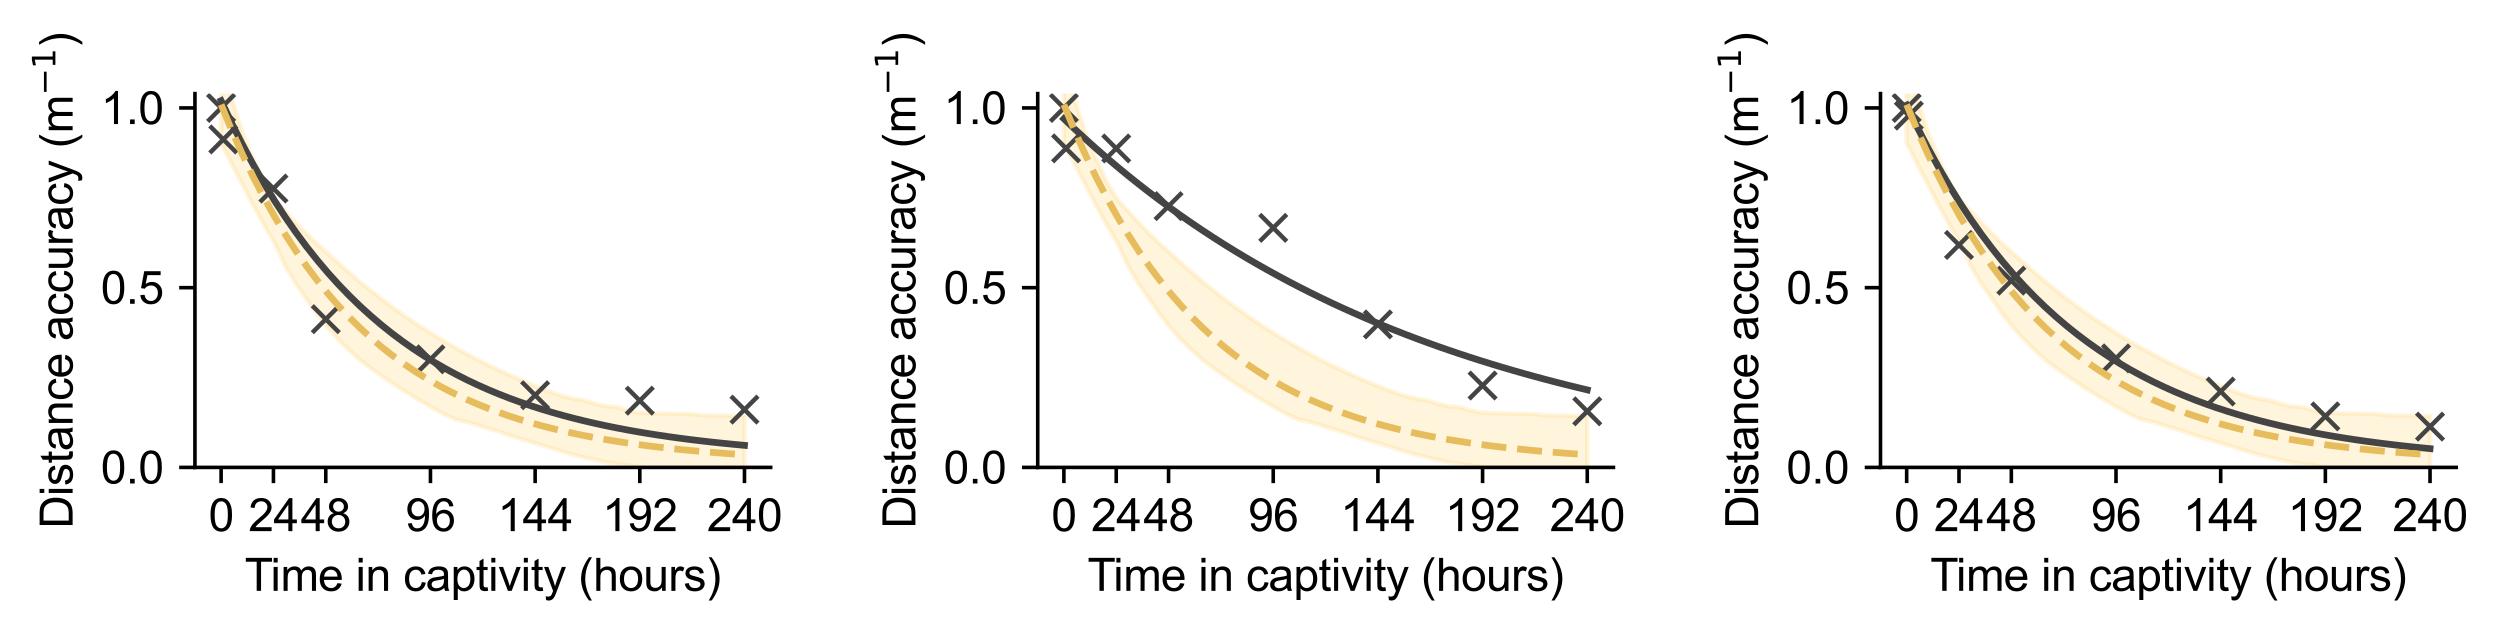 <?xml version="1.0" encoding="utf-8" standalone="no"?>
<!DOCTYPE svg PUBLIC "-//W3C//DTD SVG 1.1//EN"
  "http://www.w3.org/Graphics/SVG/1.1/DTD/svg11.dtd">
<svg xmlns:xlink="http://www.w3.org/1999/xlink" width="555.307pt" height="140.543pt" viewBox="0 0 555.307 140.543" xmlns="http://www.w3.org/2000/svg" version="1.1">
 <defs>
  <style type="text/css">*{stroke-linejoin: round; stroke-linecap: butt}</style>
 </defs>
 <g id="figure_1">
  <g id="patch_1">
   <path d="M 0 140.543 
L 555.307 140.543 
L 555.307 0 
L 0 0 
L 0 140.543 
z
" style="fill: none"/>
  </g>
  <g id="axes_1">
   <g id="patch_2">
    <path d="M 43.3 103.814 
L 171.179 103.814 
L 171.179 20.786 
L 43.3 20.786 
L 43.3 103.814 
z
" style="fill: none"/>
   </g>
   <g id="PolyCollection_1">
    <defs>
     <path id="m080688768f" d="M 49.113 -108.84 
L 49.113 -127.851 
L 51.485 -118.433 
L 53.858 -111.146 
L 56.23 -105.388 
L 58.603 -100.156 
L 60.975 -96.215 
L 63.348 -93.629 
L 65.72 -91.068 
L 68.093 -88.591 
L 70.465 -86.322 
L 72.838 -84.201 
L 75.21 -82.071 
L 77.583 -79.956 
L 79.955 -77.931 
L 82.328 -75.992 
L 84.7 -74.138 
L 87.073 -72.363 
L 89.445 -70.664 
L 91.818 -69.038 
L 94.19 -67.482 
L 96.563 -65.993 
L 98.936 -64.568 
L 101.308 -63.204 
L 103.681 -61.899 
L 106.053 -60.649 
L 108.426 -59.454 
L 110.798 -58.31 
L 113.171 -57.218 
L 115.543 -56.17 
L 117.916 -55.167 
L 120.288 -54.207 
L 122.661 -53.288 
L 125.033 -52.534 
L 127.406 -51.948 
L 129.778 -51.609 
L 132.151 -50.84 
L 134.523 -50.289 
L 136.896 -50.123 
L 139.268 -49.388 
L 141.641 -48.931 
L 144.013 -48.789 
L 146.386 -48.719 
L 148.758 -48.669 
L 151.131 -48.626 
L 153.503 -48.588 
L 155.876 -48.294 
L 158.248 -48.253 
L 160.621 -48.218 
L 162.993 -48.186 
L 165.366 -48.158 
L 165.366 -33.445 
L 165.366 -33.445 
L 162.993 -33.715 
L 160.621 -33.995 
L 158.248 -34.303 
L 155.876 -34.63 
L 153.503 -34.976 
L 151.131 -35.341 
L 148.758 -35.581 
L 146.386 -35.943 
L 144.013 -36.355 
L 141.641 -36.79 
L 139.268 -37.229 
L 136.896 -37.532 
L 134.523 -37.88 
L 132.151 -38.396 
L 129.778 -38.947 
L 127.406 -39.535 
L 125.033 -40.202 
L 122.661 -40.937 
L 120.288 -41.717 
L 117.916 -42.386 
L 115.543 -43.124 
L 113.171 -43.839 
L 110.798 -44.691 
L 108.426 -45.375 
L 106.053 -46.127 
L 103.681 -46.853 
L 101.308 -47.33 
L 98.936 -48.396 
L 96.563 -49.67 
L 94.19 -51.045 
L 91.818 -52.468 
L 89.445 -53.916 
L 87.073 -55.474 
L 84.7 -57.106 
L 82.328 -58.761 
L 79.955 -60.581 
L 77.583 -62.728 
L 75.21 -65.056 
L 72.838 -67.722 
L 70.465 -70.7 
L 68.093 -74.135 
L 65.72 -77.498 
L 63.348 -81.505 
L 60.975 -86.627 
L 58.603 -90.667 
L 56.23 -94.956 
L 53.858 -99.559 
L 51.485 -104.08 
L 49.113 -108.84 
z
" style="stroke: #ffdb89; stroke-opacity: 0.3"/>
    </defs>
    <g clip-path="url(#pe47aae7493)">
     <use xlink:href="#m080688768f" x="0" y="140.543" style="fill: #ffdb89; fill-opacity: 0.3; stroke: #ffdb89; stroke-opacity: 0.3"/>
    </g>
   </g>
   <g id="matplotlib.axis_1">
    <g id="xtick_1">
     <g id="line2d_1">
      <defs>
       <path id="m91294adc3c" d="M 0 0 
L 0 3.5 
" style="stroke: #000000; stroke-width: 0.8"/>
      </defs>
      <g>
       <use xlink:href="#m91294adc3c" x="49.113" y="103.814" style="stroke: #000000; stroke-width: 0.8"/>
      </g>
     </g>
     <g id="text_1">
      <!-- 0 -->
      <g transform="translate(46.332 117.972)scale(0.1 -0.1)">
       <defs>
        <path id="ArialMT-30" d="M 266 2259 
Q 266 3072 433 3567 
Q 600 4063 929 4331 
Q 1259 4600 1759 4600 
Q 2128 4600 2406 4451 
Q 2684 4303 2865 4023 
Q 3047 3744 3150 3342 
Q 3253 2941 3253 2259 
Q 3253 1453 3087 958 
Q 2922 463 2592 192 
Q 2263 -78 1759 -78 
Q 1097 -78 719 397 
Q 266 969 266 2259 
z
M 844 2259 
Q 844 1131 1108 757 
Q 1372 384 1759 384 
Q 2147 384 2411 759 
Q 2675 1134 2675 2259 
Q 2675 3391 2411 3762 
Q 2147 4134 1753 4134 
Q 1366 4134 1134 3806 
Q 844 3388 844 2259 
z
" transform="scale(0.016)"/>
       </defs>
       <use xlink:href="#ArialMT-30"/>
      </g>
     </g>
    </g>
    <g id="xtick_2">
     <g id="line2d_2">
      <g>
       <use xlink:href="#m91294adc3c" x="60.738" y="103.814" style="stroke: #000000; stroke-width: 0.8"/>
      </g>
     </g>
     <g id="text_2">
      <!-- 24 -->
      <g transform="translate(55.177 117.972)scale(0.1 -0.1)">
       <defs>
        <path id="ArialMT-32" d="M 3222 541 
L 3222 0 
L 194 0 
Q 188 203 259 391 
Q 375 700 629 1000 
Q 884 1300 1366 1694 
Q 2113 2306 2375 2664 
Q 2638 3022 2638 3341 
Q 2638 3675 2398 3904 
Q 2159 4134 1775 4134 
Q 1369 4134 1125 3890 
Q 881 3647 878 3216 
L 300 3275 
Q 359 3922 746 4261 
Q 1134 4600 1788 4600 
Q 2447 4600 2831 4234 
Q 3216 3869 3216 3328 
Q 3216 3053 3103 2787 
Q 2991 2522 2730 2228 
Q 2469 1934 1863 1422 
Q 1356 997 1212 845 
Q 1069 694 975 541 
L 3222 541 
z
" transform="scale(0.016)"/>
        <path id="ArialMT-34" d="M 2069 0 
L 2069 1097 
L 81 1097 
L 81 1613 
L 2172 4581 
L 2631 4581 
L 2631 1613 
L 3250 1613 
L 3250 1097 
L 2631 1097 
L 2631 0 
L 2069 0 
z
M 2069 1613 
L 2069 3678 
L 634 1613 
L 2069 1613 
z
" transform="scale(0.016)"/>
       </defs>
       <use xlink:href="#ArialMT-32"/>
       <use xlink:href="#ArialMT-34" x="55.615"/>
      </g>
     </g>
    </g>
    <g id="xtick_3">
     <g id="line2d_3">
      <g>
       <use xlink:href="#m91294adc3c" x="72.363" y="103.814" style="stroke: #000000; stroke-width: 0.8"/>
      </g>
     </g>
     <g id="text_3">
      <!-- 48 -->
      <g transform="translate(66.802 117.972)scale(0.1 -0.1)">
       <defs>
        <path id="ArialMT-38" d="M 1131 2484 
Q 781 2613 612 2850 
Q 444 3088 444 3419 
Q 444 3919 803 4259 
Q 1163 4600 1759 4600 
Q 2359 4600 2725 4251 
Q 3091 3903 3091 3403 
Q 3091 3084 2923 2848 
Q 2756 2613 2416 2484 
Q 2838 2347 3058 2040 
Q 3278 1734 3278 1309 
Q 3278 722 2862 322 
Q 2447 -78 1769 -78 
Q 1091 -78 675 323 
Q 259 725 259 1325 
Q 259 1772 486 2073 
Q 713 2375 1131 2484 
z
M 1019 3438 
Q 1019 3113 1228 2906 
Q 1438 2700 1772 2700 
Q 2097 2700 2305 2904 
Q 2513 3109 2513 3406 
Q 2513 3716 2298 3927 
Q 2084 4138 1766 4138 
Q 1444 4138 1231 3931 
Q 1019 3725 1019 3438 
z
M 838 1322 
Q 838 1081 952 856 
Q 1066 631 1291 507 
Q 1516 384 1775 384 
Q 2178 384 2440 643 
Q 2703 903 2703 1303 
Q 2703 1709 2433 1975 
Q 2163 2241 1756 2241 
Q 1359 2241 1098 1978 
Q 838 1716 838 1322 
z
" transform="scale(0.016)"/>
       </defs>
       <use xlink:href="#ArialMT-34"/>
       <use xlink:href="#ArialMT-38" x="55.615"/>
      </g>
     </g>
    </g>
    <g id="xtick_4">
     <g id="line2d_4">
      <g>
       <use xlink:href="#m91294adc3c" x="95.614" y="103.814" style="stroke: #000000; stroke-width: 0.8"/>
      </g>
     </g>
     <g id="text_4">
      <!-- 96 -->
      <g transform="translate(90.053 117.972)scale(0.1 -0.1)">
       <defs>
        <path id="ArialMT-39" d="M 350 1059 
L 891 1109 
Q 959 728 1153 556 
Q 1347 384 1650 384 
Q 1909 384 2104 503 
Q 2300 622 2425 820 
Q 2550 1019 2634 1356 
Q 2719 1694 2719 2044 
Q 2719 2081 2716 2156 
Q 2547 1888 2255 1720 
Q 1963 1553 1622 1553 
Q 1053 1553 659 1965 
Q 266 2378 266 3053 
Q 266 3750 677 4175 
Q 1088 4600 1706 4600 
Q 2153 4600 2523 4359 
Q 2894 4119 3086 3673 
Q 3278 3228 3278 2384 
Q 3278 1506 3087 986 
Q 2897 466 2520 194 
Q 2144 -78 1638 -78 
Q 1100 -78 759 220 
Q 419 519 350 1059 
z
M 2653 3081 
Q 2653 3566 2395 3850 
Q 2138 4134 1775 4134 
Q 1400 4134 1122 3828 
Q 844 3522 844 3034 
Q 844 2597 1108 2323 
Q 1372 2050 1759 2050 
Q 2150 2050 2401 2323 
Q 2653 2597 2653 3081 
z
" transform="scale(0.016)"/>
        <path id="ArialMT-36" d="M 3184 3459 
L 2625 3416 
Q 2550 3747 2413 3897 
Q 2184 4138 1850 4138 
Q 1581 4138 1378 3988 
Q 1113 3794 959 3422 
Q 806 3050 800 2363 
Q 1003 2672 1297 2822 
Q 1591 2972 1913 2972 
Q 2475 2972 2870 2558 
Q 3266 2144 3266 1488 
Q 3266 1056 3080 686 
Q 2894 316 2569 119 
Q 2244 -78 1831 -78 
Q 1128 -78 684 439 
Q 241 956 241 2144 
Q 241 3472 731 4075 
Q 1159 4600 1884 4600 
Q 2425 4600 2770 4297 
Q 3116 3994 3184 3459 
z
M 888 1484 
Q 888 1194 1011 928 
Q 1134 663 1356 523 
Q 1578 384 1822 384 
Q 2178 384 2434 671 
Q 2691 959 2691 1453 
Q 2691 1928 2437 2201 
Q 2184 2475 1800 2475 
Q 1419 2475 1153 2201 
Q 888 1928 888 1484 
z
" transform="scale(0.016)"/>
       </defs>
       <use xlink:href="#ArialMT-39"/>
       <use xlink:href="#ArialMT-36" x="55.615"/>
      </g>
     </g>
    </g>
    <g id="xtick_5">
     <g id="line2d_5">
      <g>
       <use xlink:href="#m91294adc3c" x="118.865" y="103.814" style="stroke: #000000; stroke-width: 0.8"/>
      </g>
     </g>
     <g id="text_5">
      <!-- 144 -->
      <g transform="translate(110.523 117.972)scale(0.1 -0.1)">
       <defs>
        <path id="ArialMT-31" d="M 2384 0 
L 1822 0 
L 1822 3584 
Q 1619 3391 1289 3197 
Q 959 3003 697 2906 
L 697 3450 
Q 1169 3672 1522 3987 
Q 1875 4303 2022 4600 
L 2384 4600 
L 2384 0 
z
" transform="scale(0.016)"/>
       </defs>
       <use xlink:href="#ArialMT-31"/>
       <use xlink:href="#ArialMT-34" x="55.615"/>
       <use xlink:href="#ArialMT-34" x="111.23"/>
      </g>
     </g>
    </g>
    <g id="xtick_6">
     <g id="line2d_6">
      <g>
       <use xlink:href="#m91294adc3c" x="142.115" y="103.814" style="stroke: #000000; stroke-width: 0.8"/>
      </g>
     </g>
     <g id="text_6">
      <!-- 192 -->
      <g transform="translate(133.774 117.972)scale(0.1 -0.1)">
       <use xlink:href="#ArialMT-31"/>
       <use xlink:href="#ArialMT-39" x="55.615"/>
       <use xlink:href="#ArialMT-32" x="111.23"/>
      </g>
     </g>
    </g>
    <g id="xtick_7">
     <g id="line2d_7">
      <g>
       <use xlink:href="#m91294adc3c" x="165.366" y="103.814" style="stroke: #000000; stroke-width: 0.8"/>
      </g>
     </g>
     <g id="text_7">
      <!-- 240 -->
      <g transform="translate(157.025 117.972)scale(0.1 -0.1)">
       <use xlink:href="#ArialMT-32"/>
       <use xlink:href="#ArialMT-34" x="55.615"/>
       <use xlink:href="#ArialMT-30" x="111.23"/>
      </g>
     </g>
    </g>
    <g id="text_8">
     <!-- Time in captivity (hours) -->
     <g transform="translate(54.361 131.239)scale(0.1 -0.1)">
      <defs>
       <path id="ArialMT-54" d="M 1659 0 
L 1659 4041 
L 150 4041 
L 150 4581 
L 3781 4581 
L 3781 4041 
L 2266 4041 
L 2266 0 
L 1659 0 
z
" transform="scale(0.016)"/>
       <path id="ArialMT-69" d="M 425 3934 
L 425 4581 
L 988 4581 
L 988 3934 
L 425 3934 
z
M 425 0 
L 425 3319 
L 988 3319 
L 988 0 
L 425 0 
z
" transform="scale(0.016)"/>
       <path id="ArialMT-6d" d="M 422 0 
L 422 3319 
L 925 3319 
L 925 2853 
Q 1081 3097 1340 3245 
Q 1600 3394 1931 3394 
Q 2300 3394 2536 3241 
Q 2772 3088 2869 2813 
Q 3263 3394 3894 3394 
Q 4388 3394 4653 3120 
Q 4919 2847 4919 2278 
L 4919 0 
L 4359 0 
L 4359 2091 
Q 4359 2428 4304 2576 
Q 4250 2725 4106 2815 
Q 3963 2906 3769 2906 
Q 3419 2906 3187 2673 
Q 2956 2441 2956 1928 
L 2956 0 
L 2394 0 
L 2394 2156 
Q 2394 2531 2256 2718 
Q 2119 2906 1806 2906 
Q 1569 2906 1367 2781 
Q 1166 2656 1075 2415 
Q 984 2175 984 1722 
L 984 0 
L 422 0 
z
" transform="scale(0.016)"/>
       <path id="ArialMT-65" d="M 2694 1069 
L 3275 997 
Q 3138 488 2766 206 
Q 2394 -75 1816 -75 
Q 1088 -75 661 373 
Q 234 822 234 1631 
Q 234 2469 665 2931 
Q 1097 3394 1784 3394 
Q 2450 3394 2872 2941 
Q 3294 2488 3294 1666 
Q 3294 1616 3291 1516 
L 816 1516 
Q 847 969 1125 678 
Q 1403 388 1819 388 
Q 2128 388 2347 550 
Q 2566 713 2694 1069 
z
M 847 1978 
L 2700 1978 
Q 2663 2397 2488 2606 
Q 2219 2931 1791 2931 
Q 1403 2931 1139 2672 
Q 875 2413 847 1978 
z
" transform="scale(0.016)"/>
       <path id="ArialMT-20" transform="scale(0.016)"/>
       <path id="ArialMT-6e" d="M 422 0 
L 422 3319 
L 928 3319 
L 928 2847 
Q 1294 3394 1984 3394 
Q 2284 3394 2536 3286 
Q 2788 3178 2913 3003 
Q 3038 2828 3088 2588 
Q 3119 2431 3119 2041 
L 3119 0 
L 2556 0 
L 2556 2019 
Q 2556 2363 2490 2533 
Q 2425 2703 2258 2804 
Q 2091 2906 1866 2906 
Q 1506 2906 1245 2678 
Q 984 2450 984 1813 
L 984 0 
L 422 0 
z
" transform="scale(0.016)"/>
       <path id="ArialMT-63" d="M 2588 1216 
L 3141 1144 
Q 3050 572 2676 248 
Q 2303 -75 1759 -75 
Q 1078 -75 664 370 
Q 250 816 250 1647 
Q 250 2184 428 2587 
Q 606 2991 970 3192 
Q 1334 3394 1763 3394 
Q 2303 3394 2647 3120 
Q 2991 2847 3088 2344 
L 2541 2259 
Q 2463 2594 2264 2762 
Q 2066 2931 1784 2931 
Q 1359 2931 1093 2626 
Q 828 2322 828 1663 
Q 828 994 1084 691 
Q 1341 388 1753 388 
Q 2084 388 2306 591 
Q 2528 794 2588 1216 
z
" transform="scale(0.016)"/>
       <path id="ArialMT-61" d="M 2588 409 
Q 2275 144 1986 34 
Q 1697 -75 1366 -75 
Q 819 -75 525 192 
Q 231 459 231 875 
Q 231 1119 342 1320 
Q 453 1522 633 1644 
Q 813 1766 1038 1828 
Q 1203 1872 1538 1913 
Q 2219 1994 2541 2106 
Q 2544 2222 2544 2253 
Q 2544 2597 2384 2738 
Q 2169 2928 1744 2928 
Q 1347 2928 1158 2789 
Q 969 2650 878 2297 
L 328 2372 
Q 403 2725 575 2942 
Q 747 3159 1072 3276 
Q 1397 3394 1825 3394 
Q 2250 3394 2515 3294 
Q 2781 3194 2906 3042 
Q 3031 2891 3081 2659 
Q 3109 2516 3109 2141 
L 3109 1391 
Q 3109 606 3145 398 
Q 3181 191 3288 0 
L 2700 0 
Q 2613 175 2588 409 
z
M 2541 1666 
Q 2234 1541 1622 1453 
Q 1275 1403 1131 1340 
Q 988 1278 909 1158 
Q 831 1038 831 891 
Q 831 666 1001 516 
Q 1172 366 1500 366 
Q 1825 366 2078 508 
Q 2331 650 2450 897 
Q 2541 1088 2541 1459 
L 2541 1666 
z
" transform="scale(0.016)"/>
       <path id="ArialMT-70" d="M 422 -1272 
L 422 3319 
L 934 3319 
L 934 2888 
Q 1116 3141 1344 3267 
Q 1572 3394 1897 3394 
Q 2322 3394 2647 3175 
Q 2972 2956 3137 2557 
Q 3303 2159 3303 1684 
Q 3303 1175 3120 767 
Q 2938 359 2589 142 
Q 2241 -75 1856 -75 
Q 1575 -75 1351 44 
Q 1128 163 984 344 
L 984 -1272 
L 422 -1272 
z
M 931 1641 
Q 931 1000 1190 694 
Q 1450 388 1819 388 
Q 2194 388 2461 705 
Q 2728 1022 2728 1688 
Q 2728 2322 2467 2637 
Q 2206 2953 1844 2953 
Q 1484 2953 1207 2617 
Q 931 2281 931 1641 
z
" transform="scale(0.016)"/>
       <path id="ArialMT-74" d="M 1650 503 
L 1731 6 
Q 1494 -44 1306 -44 
Q 1000 -44 831 53 
Q 663 150 594 308 
Q 525 466 525 972 
L 525 2881 
L 113 2881 
L 113 3319 
L 525 3319 
L 525 4141 
L 1084 4478 
L 1084 3319 
L 1650 3319 
L 1650 2881 
L 1084 2881 
L 1084 941 
Q 1084 700 1114 631 
Q 1144 563 1211 522 
Q 1278 481 1403 481 
Q 1497 481 1650 503 
z
" transform="scale(0.016)"/>
       <path id="ArialMT-76" d="M 1344 0 
L 81 3319 
L 675 3319 
L 1388 1331 
Q 1503 1009 1600 663 
Q 1675 925 1809 1294 
L 2547 3319 
L 3125 3319 
L 1869 0 
L 1344 0 
z
" transform="scale(0.016)"/>
       <path id="ArialMT-79" d="M 397 -1278 
L 334 -750 
Q 519 -800 656 -800 
Q 844 -800 956 -737 
Q 1069 -675 1141 -563 
Q 1194 -478 1313 -144 
Q 1328 -97 1363 -6 
L 103 3319 
L 709 3319 
L 1400 1397 
Q 1534 1031 1641 628 
Q 1738 1016 1872 1384 
L 2581 3319 
L 3144 3319 
L 1881 -56 
Q 1678 -603 1566 -809 
Q 1416 -1088 1222 -1217 
Q 1028 -1347 759 -1347 
Q 597 -1347 397 -1278 
z
" transform="scale(0.016)"/>
       <path id="ArialMT-28" d="M 1497 -1347 
Q 1031 -759 709 28 
Q 388 816 388 1659 
Q 388 2403 628 3084 
Q 909 3875 1497 4659 
L 1900 4659 
Q 1522 4009 1400 3731 
Q 1209 3300 1100 2831 
Q 966 2247 966 1656 
Q 966 153 1900 -1347 
L 1497 -1347 
z
" transform="scale(0.016)"/>
       <path id="ArialMT-68" d="M 422 0 
L 422 4581 
L 984 4581 
L 984 2938 
Q 1378 3394 1978 3394 
Q 2347 3394 2619 3248 
Q 2891 3103 3008 2847 
Q 3125 2591 3125 2103 
L 3125 0 
L 2563 0 
L 2563 2103 
Q 2563 2525 2380 2717 
Q 2197 2909 1863 2909 
Q 1613 2909 1392 2779 
Q 1172 2650 1078 2428 
Q 984 2206 984 1816 
L 984 0 
L 422 0 
z
" transform="scale(0.016)"/>
       <path id="ArialMT-6f" d="M 213 1659 
Q 213 2581 725 3025 
Q 1153 3394 1769 3394 
Q 2453 3394 2887 2945 
Q 3322 2497 3322 1706 
Q 3322 1066 3130 698 
Q 2938 331 2570 128 
Q 2203 -75 1769 -75 
Q 1072 -75 642 372 
Q 213 819 213 1659 
z
M 791 1659 
Q 791 1022 1069 705 
Q 1347 388 1769 388 
Q 2188 388 2466 706 
Q 2744 1025 2744 1678 
Q 2744 2294 2464 2611 
Q 2184 2928 1769 2928 
Q 1347 2928 1069 2612 
Q 791 2297 791 1659 
z
" transform="scale(0.016)"/>
       <path id="ArialMT-75" d="M 2597 0 
L 2597 488 
Q 2209 -75 1544 -75 
Q 1250 -75 995 37 
Q 741 150 617 320 
Q 494 491 444 738 
Q 409 903 409 1263 
L 409 3319 
L 972 3319 
L 972 1478 
Q 972 1038 1006 884 
Q 1059 663 1231 536 
Q 1403 409 1656 409 
Q 1909 409 2131 539 
Q 2353 669 2445 892 
Q 2538 1116 2538 1541 
L 2538 3319 
L 3100 3319 
L 3100 0 
L 2597 0 
z
" transform="scale(0.016)"/>
       <path id="ArialMT-72" d="M 416 0 
L 416 3319 
L 922 3319 
L 922 2816 
Q 1116 3169 1280 3281 
Q 1444 3394 1641 3394 
Q 1925 3394 2219 3213 
L 2025 2691 
Q 1819 2813 1613 2813 
Q 1428 2813 1281 2702 
Q 1134 2591 1072 2394 
Q 978 2094 978 1738 
L 978 0 
L 416 0 
z
" transform="scale(0.016)"/>
       <path id="ArialMT-73" d="M 197 991 
L 753 1078 
Q 800 744 1014 566 
Q 1228 388 1613 388 
Q 2000 388 2187 545 
Q 2375 703 2375 916 
Q 2375 1106 2209 1216 
Q 2094 1291 1634 1406 
Q 1016 1563 777 1677 
Q 538 1791 414 1992 
Q 291 2194 291 2438 
Q 291 2659 392 2848 
Q 494 3038 669 3163 
Q 800 3259 1026 3326 
Q 1253 3394 1513 3394 
Q 1903 3394 2198 3281 
Q 2494 3169 2634 2976 
Q 2775 2784 2828 2463 
L 2278 2388 
Q 2241 2644 2061 2787 
Q 1881 2931 1553 2931 
Q 1166 2931 1000 2803 
Q 834 2675 834 2503 
Q 834 2394 903 2306 
Q 972 2216 1119 2156 
Q 1203 2125 1616 2013 
Q 2213 1853 2448 1751 
Q 2684 1650 2818 1456 
Q 2953 1263 2953 975 
Q 2953 694 2789 445 
Q 2625 197 2315 61 
Q 2006 -75 1616 -75 
Q 969 -75 630 194 
Q 291 463 197 991 
z
" transform="scale(0.016)"/>
       <path id="ArialMT-29" d="M 791 -1347 
L 388 -1347 
Q 1322 153 1322 1656 
Q 1322 2244 1188 2822 
Q 1081 3291 891 3722 
Q 769 4003 388 4659 
L 791 4659 
Q 1378 3875 1659 3084 
Q 1900 2403 1900 1659 
Q 1900 816 1576 28 
Q 1253 -759 791 -1347 
z
" transform="scale(0.016)"/>
      </defs>
      <use xlink:href="#ArialMT-54"/>
      <use xlink:href="#ArialMT-69" x="57.334"/>
      <use xlink:href="#ArialMT-6d" x="79.551"/>
      <use xlink:href="#ArialMT-65" x="162.852"/>
      <use xlink:href="#ArialMT-20" x="218.467"/>
      <use xlink:href="#ArialMT-69" x="246.25"/>
      <use xlink:href="#ArialMT-6e" x="268.467"/>
      <use xlink:href="#ArialMT-20" x="324.082"/>
      <use xlink:href="#ArialMT-63" x="351.865"/>
      <use xlink:href="#ArialMT-61" x="401.865"/>
      <use xlink:href="#ArialMT-70" x="457.48"/>
      <use xlink:href="#ArialMT-74" x="513.096"/>
      <use xlink:href="#ArialMT-69" x="540.879"/>
      <use xlink:href="#ArialMT-76" x="563.096"/>
      <use xlink:href="#ArialMT-69" x="613.096"/>
      <use xlink:href="#ArialMT-74" x="635.312"/>
      <use xlink:href="#ArialMT-79" x="663.096"/>
      <use xlink:href="#ArialMT-20" x="713.096"/>
      <use xlink:href="#ArialMT-28" x="740.879"/>
      <use xlink:href="#ArialMT-68" x="774.18"/>
      <use xlink:href="#ArialMT-6f" x="829.795"/>
      <use xlink:href="#ArialMT-75" x="885.41"/>
      <use xlink:href="#ArialMT-72" x="941.025"/>
      <use xlink:href="#ArialMT-73" x="974.326"/>
      <use xlink:href="#ArialMT-29" x="1024.326"/>
     </g>
    </g>
   </g>
   <g id="matplotlib.axis_2">
    <g id="ytick_1">
     <g id="line2d_8">
      <defs>
       <path id="m757be25dea" d="M 0 0 
L -3.5 0 
" style="stroke: #000000; stroke-width: 0.8"/>
      </defs>
      <g>
       <use xlink:href="#m757be25dea" x="43.3" y="103.814" style="stroke: #000000; stroke-width: 0.8"/>
      </g>
     </g>
     <g id="text_9">
      <!-- 0.0 -->
      <g transform="translate(22.4 107.393)scale(0.1 -0.1)">
       <defs>
        <path id="ArialMT-2e" d="M 581 0 
L 581 641 
L 1222 641 
L 1222 0 
L 581 0 
z
" transform="scale(0.016)"/>
       </defs>
       <use xlink:href="#ArialMT-30"/>
       <use xlink:href="#ArialMT-2e" x="55.615"/>
       <use xlink:href="#ArialMT-30" x="83.398"/>
      </g>
     </g>
    </g>
    <g id="ytick_2">
     <g id="line2d_9">
      <g>
       <use xlink:href="#m757be25dea" x="43.3" y="63.897" style="stroke: #000000; stroke-width: 0.8"/>
      </g>
     </g>
     <g id="text_10">
      <!-- 0.5 -->
      <g transform="translate(22.4 67.476)scale(0.1 -0.1)">
       <defs>
        <path id="ArialMT-35" d="M 266 1200 
L 856 1250 
Q 922 819 1161 601 
Q 1400 384 1738 384 
Q 2144 384 2425 690 
Q 2706 997 2706 1503 
Q 2706 1984 2436 2262 
Q 2166 2541 1728 2541 
Q 1456 2541 1237 2417 
Q 1019 2294 894 2097 
L 366 2166 
L 809 4519 
L 3088 4519 
L 3088 3981 
L 1259 3981 
L 1013 2750 
Q 1425 3038 1878 3038 
Q 2478 3038 2890 2622 
Q 3303 2206 3303 1553 
Q 3303 931 2941 478 
Q 2500 -78 1738 -78 
Q 1113 -78 717 272 
Q 322 622 266 1200 
z
" transform="scale(0.016)"/>
       </defs>
       <use xlink:href="#ArialMT-30"/>
       <use xlink:href="#ArialMT-2e" x="55.615"/>
       <use xlink:href="#ArialMT-35" x="83.398"/>
      </g>
     </g>
    </g>
    <g id="ytick_3">
     <g id="line2d_10">
      <g>
       <use xlink:href="#m757be25dea" x="43.3" y="23.98" style="stroke: #000000; stroke-width: 0.8"/>
      </g>
     </g>
     <g id="text_11">
      <!-- 1.0 -->
      <g transform="translate(22.4 27.559)scale(0.1 -0.1)">
       <use xlink:href="#ArialMT-31"/>
       <use xlink:href="#ArialMT-2e" x="55.615"/>
       <use xlink:href="#ArialMT-30" x="83.398"/>
      </g>
     </g>
    </g>
    <g id="text_12">
     <!-- Distance accuracy (m$^{-1}$) -->
     <g transform="translate(16.2 117.4)rotate(-90)scale(0.1 -0.1)">
      <defs>
       <path id="ArialMT-44" d="M 494 0 
L 494 4581 
L 2072 4581 
Q 2606 4581 2888 4516 
Q 3281 4425 3559 4188 
Q 3922 3881 4101 3404 
Q 4281 2928 4281 2316 
Q 4281 1794 4159 1391 
Q 4038 988 3847 723 
Q 3656 459 3429 307 
Q 3203 156 2883 78 
Q 2563 0 2147 0 
L 494 0 
z
M 1100 541 
L 2078 541 
Q 2531 541 2789 625 
Q 3047 709 3200 863 
Q 3416 1078 3536 1442 
Q 3656 1806 3656 2325 
Q 3656 3044 3420 3430 
Q 3184 3816 2847 3947 
Q 2603 4041 2063 4041 
L 1100 4041 
L 1100 541 
z
" transform="scale(0.016)"/>
       <path id="DejaVuSans-2212" d="M 678 2272 
L 4684 2272 
L 4684 1741 
L 678 1741 
L 678 2272 
z
" transform="scale(0.016)"/>
       <path id="DejaVuSans-31" d="M 794 531 
L 1825 531 
L 1825 4091 
L 703 3866 
L 703 4441 
L 1819 4666 
L 2450 4666 
L 2450 531 
L 3481 531 
L 3481 0 
L 794 0 
L 794 531 
z
" transform="scale(0.016)"/>
      </defs>
      <use xlink:href="#ArialMT-44" transform="translate(0 0.684)"/>
      <use xlink:href="#ArialMT-69" transform="translate(72.217 0.684)"/>
      <use xlink:href="#ArialMT-73" transform="translate(94.434 0.684)"/>
      <use xlink:href="#ArialMT-74" transform="translate(144.434 0.684)"/>
      <use xlink:href="#ArialMT-61" transform="translate(172.217 0.684)"/>
      <use xlink:href="#ArialMT-6e" transform="translate(227.832 0.684)"/>
      <use xlink:href="#ArialMT-63" transform="translate(283.447 0.684)"/>
      <use xlink:href="#ArialMT-65" transform="translate(333.447 0.684)"/>
      <use xlink:href="#ArialMT-20" transform="translate(389.062 0.684)"/>
      <use xlink:href="#ArialMT-61" transform="translate(416.846 0.684)"/>
      <use xlink:href="#ArialMT-63" transform="translate(472.461 0.684)"/>
      <use xlink:href="#ArialMT-63" transform="translate(522.461 0.684)"/>
      <use xlink:href="#ArialMT-75" transform="translate(572.461 0.684)"/>
      <use xlink:href="#ArialMT-72" transform="translate(628.076 0.684)"/>
      <use xlink:href="#ArialMT-61" transform="translate(661.377 0.684)"/>
      <use xlink:href="#ArialMT-63" transform="translate(716.992 0.684)"/>
      <use xlink:href="#ArialMT-79" transform="translate(766.992 0.684)"/>
      <use xlink:href="#ArialMT-20" transform="translate(816.992 0.684)"/>
      <use xlink:href="#ArialMT-28" transform="translate(844.775 0.684)"/>
      <use xlink:href="#ArialMT-6d" transform="translate(878.076 0.684)"/>
      <use xlink:href="#DejaVuSans-2212" transform="translate(962.334 38.966)scale(0.7)"/>
      <use xlink:href="#DejaVuSans-31" transform="translate(1020.986 38.966)scale(0.7)"/>
      <use xlink:href="#ArialMT-29" transform="translate(1068.257 0.684)"/>
     </g>
    </g>
   </g>
   <g id="line2d_11">
    <path d="M 49.113 31.704 
L 51.485 36.464 
L 53.858 40.985 
L 56.23 45.587 
L 58.603 49.877 
L 60.975 53.916 
L 63.348 59.039 
L 65.72 63.046 
L 68.093 66.409 
L 70.465 69.843 
L 72.838 72.821 
L 75.21 75.487 
L 77.583 77.816 
L 79.955 79.963 
L 82.328 81.783 
L 84.7 83.437 
L 87.073 85.07 
L 89.445 86.627 
L 91.818 88.075 
L 94.19 89.498 
L 96.563 90.873 
L 98.936 92.147 
L 101.308 93.214 
L 103.681 93.69 
L 106.053 94.417 
L 108.426 95.168 
L 110.798 95.853 
L 113.171 96.705 
L 115.543 97.419 
L 117.916 98.158 
L 120.288 98.826 
L 122.661 99.606 
L 125.033 100.341 
L 127.406 101.008 
L 129.778 101.596 
L 132.151 102.147 
L 134.523 102.664 
L 136.896 103.012 
L 139.268 103.315 
L 141.641 103.753 
L 144.013 104.188 
L 146.386 104.601 
L 148.758 104.962 
L 151.131 105.203 
L 153.503 105.567 
L 155.876 105.913 
L 158.248 106.24 
L 160.621 106.548 
L 162.993 106.828 
L 165.366 107.099 
" clip-path="url(#pe47aae7493)" style="fill: none; stroke: #ffdb89; stroke-opacity: 0; stroke-width: 1.5; stroke-linecap: square"/>
   </g>
   <g id="line2d_12">
    <path d="M 49.113 23.515 
L 51.485 29.983 
L 53.858 35.106 
L 56.23 40.22 
L 58.603 44.811 
L 60.975 49.301 
L 63.348 53.176 
L 65.72 56.795 
L 68.093 59.967 
L 70.465 63.108 
L 72.838 65.902 
L 75.21 68.657 
L 77.583 71.097 
L 79.955 73.398 
L 82.328 75.493 
L 84.7 77.446 
L 87.073 79.321 
L 89.445 81.033 
L 91.818 82.51 
L 94.19 83.912 
L 96.563 85.153 
L 98.936 86.425 
L 101.308 87.449 
L 103.681 88.355 
L 106.053 89.323 
L 108.426 90.004 
L 110.798 90.636 
L 113.171 91.206 
L 115.543 91.869 
L 117.916 92.38 
L 120.288 92.845 
L 122.661 93.275 
L 125.033 93.62 
L 127.406 94.045 
L 129.778 94.552 
L 132.151 95.066 
L 134.523 95.623 
L 136.896 96.202 
L 139.268 96.771 
L 141.641 97.269 
L 144.013 97.697 
L 146.386 98.029 
L 148.758 98.224 
L 151.131 98.445 
L 153.503 98.792 
L 155.876 99.219 
L 158.248 99.626 
L 160.621 99.851 
L 162.993 99.967 
L 165.366 100.166 
" clip-path="url(#pe47aae7493)" style="fill: none; stroke-dasharray: 5.55,2.4; stroke-dashoffset: 0; stroke: #ffdb89; stroke-opacity: 0; stroke-width: 1.5"/>
   </g>
   <g id="line2d_13">
    <path d="M 49.113 12.692 
L 51.485 22.11 
L 53.858 29.398 
L 56.23 35.155 
L 58.603 40.387 
L 60.975 44.328 
L 63.348 46.914 
L 65.72 49.475 
L 68.093 51.953 
L 70.465 54.221 
L 72.838 56.343 
L 75.21 58.472 
L 77.583 60.588 
L 79.955 62.613 
L 82.328 64.551 
L 84.7 66.406 
L 87.073 68.181 
L 89.445 69.88 
L 91.818 71.505 
L 94.19 73.061 
L 96.563 74.551 
L 98.936 75.976 
L 101.308 77.34 
L 103.681 78.645 
L 106.053 79.894 
L 108.426 81.09 
L 110.798 82.234 
L 113.171 83.326 
L 115.543 84.374 
L 117.916 85.377 
L 120.288 86.337 
L 122.661 87.255 
L 125.033 88.009 
L 127.406 88.595 
L 129.778 88.934 
L 132.151 89.703 
L 134.523 90.254 
L 136.896 90.42 
L 139.268 91.156 
L 141.641 91.613 
L 144.013 91.755 
L 146.386 91.825 
L 148.758 91.874 
L 151.131 91.917 
L 153.503 91.956 
L 155.876 92.25 
L 158.248 92.29 
L 160.621 92.326 
L 162.993 92.358 
L 165.366 92.386 
" clip-path="url(#pe47aae7493)" style="fill: none; stroke: #ffdb89; stroke-opacity: 0; stroke-width: 1.5; stroke-linecap: square"/>
   </g>
   <g id="line2d_14">
    <defs>
     <path id="mc375e162ee" d="M -3 3 
L 3 -3 
M -3 -3 
L 3 3 
" style="stroke: #444444"/>
    </defs>
    <g clip-path="url(#pe47aae7493)">
     <use xlink:href="#mc375e162ee" x="49.113" y="23.98" style="fill: #444444; stroke: #444444"/>
     <use xlink:href="#mc375e162ee" x="49.597" y="30.973" style="fill: #444444; stroke: #444444"/>
     <use xlink:href="#mc375e162ee" x="60.738" y="41.879" style="fill: #444444; stroke: #444444"/>
     <use xlink:href="#mc375e162ee" x="72.363" y="70.9" style="fill: #444444; stroke: #444444"/>
     <use xlink:href="#mc375e162ee" x="95.614" y="79.815" style="fill: #444444; stroke: #444444"/>
     <use xlink:href="#mc375e162ee" x="118.865" y="87.783" style="fill: #444444; stroke: #444444"/>
     <use xlink:href="#mc375e162ee" x="142.115" y="88.999" style="fill: #444444; stroke: #444444"/>
     <use xlink:href="#mc375e162ee" x="165.366" y="90.985" style="fill: #444444; stroke: #444444"/>
    </g>
   </g>
   <g id="line2d_15">
    <path d="M 49.113 22.362 
L 51.485 27.399 
L 53.858 32.119 
L 56.23 36.54 
L 58.603 40.683 
L 60.975 44.564 
L 63.348 48.2 
L 65.72 51.607 
L 68.093 54.799 
L 70.465 57.79 
L 72.838 60.592 
L 75.21 63.217 
L 77.583 65.676 
L 79.955 67.98 
L 82.328 70.139 
L 84.7 72.162 
L 87.073 74.057 
L 89.445 75.832 
L 91.818 77.496 
L 94.19 79.054 
L 96.563 80.514 
L 98.936 81.882 
L 101.308 83.164 
L 103.681 84.365 
L 106.053 85.49 
L 108.426 86.544 
L 110.798 87.532 
L 113.171 88.457 
L 115.543 89.324 
L 117.916 90.136 
L 120.288 90.897 
L 122.661 91.61 
L 125.033 92.278 
L 127.406 92.904 
L 129.778 93.49 
L 132.151 94.039 
L 134.523 94.554 
L 136.896 95.036 
L 139.268 95.488 
L 141.641 95.911 
L 144.013 96.308 
L 146.386 96.679 
L 148.758 97.027 
L 151.131 97.354 
L 153.503 97.659 
L 155.876 97.945 
L 158.248 98.214 
L 160.621 98.465 
L 162.993 98.7 
L 165.366 98.921 
" clip-path="url(#pe47aae7493)" style="fill: none; stroke: #444444; stroke-width: 1.5; stroke-linecap: square"/>
   </g>
   <g id="line2d_16">
    <path d="M 49.113 23.228 
L 51.485 28.973 
L 53.858 34.304 
L 56.23 39.252 
L 58.603 43.844 
L 60.975 48.105 
L 63.348 52.06 
L 65.72 55.73 
L 68.093 59.136 
L 70.465 62.297 
L 72.838 65.231 
L 75.21 67.953 
L 77.583 70.48 
L 79.955 72.824 
L 82.328 75 
L 84.7 77.02 
L 87.073 78.894 
L 89.445 80.633 
L 91.818 82.247 
L 94.19 83.745 
L 96.563 85.135 
L 98.936 86.425 
L 101.308 87.622 
L 103.681 88.733 
L 106.053 89.764 
L 108.426 90.721 
L 110.798 91.609 
L 113.171 92.433 
L 115.543 93.198 
L 117.916 93.908 
L 120.288 94.567 
L 122.661 95.178 
L 125.033 95.745 
L 127.406 96.272 
L 129.778 96.76 
L 132.151 97.214 
L 134.523 97.635 
L 136.896 98.025 
L 139.268 98.388 
L 141.641 98.724 
L 144.013 99.036 
L 146.386 99.326 
L 148.758 99.595 
L 151.131 99.844 
L 153.503 100.076 
L 155.876 100.291 
L 158.248 100.49 
L 160.621 100.675 
L 162.993 100.847 
L 165.366 101.006 
" clip-path="url(#pe47aae7493)" style="fill: none; stroke-dasharray: 5.55,2.4; stroke-dashoffset: 0; stroke: #e6bc5c; stroke-width: 1.5"/>
   </g>
   <g id="patch_3">
    <path d="M 43.3 103.814 
L 43.3 20.786 
" style="fill: none; stroke: #000000; stroke-width: 0.8; stroke-linejoin: miter; stroke-linecap: square"/>
   </g>
   <g id="patch_4">
    <path d="M 43.3 103.814 
L 171.179 103.814 
" style="fill: none; stroke: #000000; stroke-width: 0.8; stroke-linejoin: miter; stroke-linecap: square"/>
   </g>
  </g>
  <g id="axes_2">
   <g id="patch_5">
    <path d="M 230.5 103.814 
L 358.379 103.814 
L 358.379 20.786 
L 230.5 20.786 
L 230.5 103.814 
z
" style="fill: none"/>
   </g>
   <g id="PolyCollection_2">
    <defs>
     <path id="m8521568403" d="M 236.313 -108.84 
L 236.313 -127.851 
L 238.685 -118.433 
L 241.058 -111.146 
L 243.43 -105.388 
L 245.803 -100.156 
L 248.175 -96.215 
L 250.548 -93.629 
L 252.92 -91.068 
L 255.293 -88.591 
L 257.665 -86.322 
L 260.038 -84.201 
L 262.41 -82.071 
L 264.783 -79.956 
L 267.155 -77.931 
L 269.528 -75.992 
L 271.9 -74.138 
L 274.273 -72.363 
L 276.645 -70.664 
L 279.018 -69.038 
L 281.39 -67.482 
L 283.763 -65.993 
L 286.136 -64.568 
L 288.508 -63.204 
L 290.881 -61.899 
L 293.253 -60.649 
L 295.626 -59.454 
L 297.998 -58.31 
L 300.371 -57.218 
L 302.743 -56.17 
L 305.116 -55.167 
L 307.488 -54.207 
L 309.861 -53.288 
L 312.233 -52.534 
L 314.606 -51.948 
L 316.978 -51.609 
L 319.351 -50.84 
L 321.723 -50.289 
L 324.096 -50.123 
L 326.468 -49.388 
L 328.841 -48.931 
L 331.213 -48.789 
L 333.586 -48.719 
L 335.958 -48.669 
L 338.331 -48.626 
L 340.703 -48.588 
L 343.076 -48.294 
L 345.448 -48.253 
L 347.821 -48.218 
L 350.193 -48.186 
L 352.566 -48.158 
L 352.566 -33.445 
L 352.566 -33.445 
L 350.193 -33.715 
L 347.821 -33.995 
L 345.448 -34.303 
L 343.076 -34.63 
L 340.703 -34.976 
L 338.331 -35.341 
L 335.958 -35.581 
L 333.586 -35.943 
L 331.213 -36.355 
L 328.841 -36.79 
L 326.468 -37.229 
L 324.096 -37.532 
L 321.723 -37.88 
L 319.351 -38.396 
L 316.978 -38.947 
L 314.606 -39.535 
L 312.233 -40.202 
L 309.861 -40.937 
L 307.488 -41.717 
L 305.116 -42.386 
L 302.743 -43.124 
L 300.371 -43.839 
L 297.998 -44.691 
L 295.626 -45.375 
L 293.253 -46.127 
L 290.881 -46.853 
L 288.508 -47.33 
L 286.136 -48.396 
L 283.763 -49.67 
L 281.39 -51.045 
L 279.018 -52.468 
L 276.645 -53.916 
L 274.273 -55.474 
L 271.9 -57.106 
L 269.528 -58.761 
L 267.155 -60.581 
L 264.783 -62.728 
L 262.41 -65.056 
L 260.038 -67.722 
L 257.665 -70.7 
L 255.293 -74.135 
L 252.92 -77.498 
L 250.548 -81.505 
L 248.175 -86.627 
L 245.803 -90.667 
L 243.43 -94.956 
L 241.058 -99.559 
L 238.685 -104.08 
L 236.313 -108.84 
z
" style="stroke: #ffdb89; stroke-opacity: 0.3"/>
    </defs>
    <g clip-path="url(#p2a17f19d47)">
     <use xlink:href="#m8521568403" x="0" y="140.543" style="fill: #ffdb89; fill-opacity: 0.3; stroke: #ffdb89; stroke-opacity: 0.3"/>
    </g>
   </g>
   <g id="matplotlib.axis_3">
    <g id="xtick_8">
     <g id="line2d_17">
      <g>
       <use xlink:href="#m91294adc3c" x="236.313" y="103.814" style="stroke: #000000; stroke-width: 0.8"/>
      </g>
     </g>
     <g id="text_13">
      <!-- 0 -->
      <g transform="translate(233.532 117.972)scale(0.1 -0.1)">
       <use xlink:href="#ArialMT-30"/>
      </g>
     </g>
    </g>
    <g id="xtick_9">
     <g id="line2d_18">
      <g>
       <use xlink:href="#m91294adc3c" x="247.938" y="103.814" style="stroke: #000000; stroke-width: 0.8"/>
      </g>
     </g>
     <g id="text_14">
      <!-- 24 -->
      <g transform="translate(242.377 117.972)scale(0.1 -0.1)">
       <use xlink:href="#ArialMT-32"/>
       <use xlink:href="#ArialMT-34" x="55.615"/>
      </g>
     </g>
    </g>
    <g id="xtick_10">
     <g id="line2d_19">
      <g>
       <use xlink:href="#m91294adc3c" x="259.563" y="103.814" style="stroke: #000000; stroke-width: 0.8"/>
      </g>
     </g>
     <g id="text_15">
      <!-- 48 -->
      <g transform="translate(254.002 117.972)scale(0.1 -0.1)">
       <use xlink:href="#ArialMT-34"/>
       <use xlink:href="#ArialMT-38" x="55.615"/>
      </g>
     </g>
    </g>
    <g id="xtick_11">
     <g id="line2d_20">
      <g>
       <use xlink:href="#m91294adc3c" x="282.814" y="103.814" style="stroke: #000000; stroke-width: 0.8"/>
      </g>
     </g>
     <g id="text_16">
      <!-- 96 -->
      <g transform="translate(277.253 117.972)scale(0.1 -0.1)">
       <use xlink:href="#ArialMT-39"/>
       <use xlink:href="#ArialMT-36" x="55.615"/>
      </g>
     </g>
    </g>
    <g id="xtick_12">
     <g id="line2d_21">
      <g>
       <use xlink:href="#m91294adc3c" x="306.065" y="103.814" style="stroke: #000000; stroke-width: 0.8"/>
      </g>
     </g>
     <g id="text_17">
      <!-- 144 -->
      <g transform="translate(297.723 117.972)scale(0.1 -0.1)">
       <use xlink:href="#ArialMT-31"/>
       <use xlink:href="#ArialMT-34" x="55.615"/>
       <use xlink:href="#ArialMT-34" x="111.23"/>
      </g>
     </g>
    </g>
    <g id="xtick_13">
     <g id="line2d_22">
      <g>
       <use xlink:href="#m91294adc3c" x="329.315" y="103.814" style="stroke: #000000; stroke-width: 0.8"/>
      </g>
     </g>
     <g id="text_18">
      <!-- 192 -->
      <g transform="translate(320.974 117.972)scale(0.1 -0.1)">
       <use xlink:href="#ArialMT-31"/>
       <use xlink:href="#ArialMT-39" x="55.615"/>
       <use xlink:href="#ArialMT-32" x="111.23"/>
      </g>
     </g>
    </g>
    <g id="xtick_14">
     <g id="line2d_23">
      <g>
       <use xlink:href="#m91294adc3c" x="352.566" y="103.814" style="stroke: #000000; stroke-width: 0.8"/>
      </g>
     </g>
     <g id="text_19">
      <!-- 240 -->
      <g transform="translate(344.225 117.972)scale(0.1 -0.1)">
       <use xlink:href="#ArialMT-32"/>
       <use xlink:href="#ArialMT-34" x="55.615"/>
       <use xlink:href="#ArialMT-30" x="111.23"/>
      </g>
     </g>
    </g>
    <g id="text_20">
     <!-- Time in captivity (hours) -->
     <g transform="translate(241.561 131.239)scale(0.1 -0.1)">
      <use xlink:href="#ArialMT-54"/>
      <use xlink:href="#ArialMT-69" x="57.334"/>
      <use xlink:href="#ArialMT-6d" x="79.551"/>
      <use xlink:href="#ArialMT-65" x="162.852"/>
      <use xlink:href="#ArialMT-20" x="218.467"/>
      <use xlink:href="#ArialMT-69" x="246.25"/>
      <use xlink:href="#ArialMT-6e" x="268.467"/>
      <use xlink:href="#ArialMT-20" x="324.082"/>
      <use xlink:href="#ArialMT-63" x="351.865"/>
      <use xlink:href="#ArialMT-61" x="401.865"/>
      <use xlink:href="#ArialMT-70" x="457.48"/>
      <use xlink:href="#ArialMT-74" x="513.096"/>
      <use xlink:href="#ArialMT-69" x="540.879"/>
      <use xlink:href="#ArialMT-76" x="563.096"/>
      <use xlink:href="#ArialMT-69" x="613.096"/>
      <use xlink:href="#ArialMT-74" x="635.312"/>
      <use xlink:href="#ArialMT-79" x="663.096"/>
      <use xlink:href="#ArialMT-20" x="713.096"/>
      <use xlink:href="#ArialMT-28" x="740.879"/>
      <use xlink:href="#ArialMT-68" x="774.18"/>
      <use xlink:href="#ArialMT-6f" x="829.795"/>
      <use xlink:href="#ArialMT-75" x="885.41"/>
      <use xlink:href="#ArialMT-72" x="941.025"/>
      <use xlink:href="#ArialMT-73" x="974.326"/>
      <use xlink:href="#ArialMT-29" x="1024.326"/>
     </g>
    </g>
   </g>
   <g id="matplotlib.axis_4">
    <g id="ytick_4">
     <g id="line2d_24">
      <g>
       <use xlink:href="#m757be25dea" x="230.5" y="103.814" style="stroke: #000000; stroke-width: 0.8"/>
      </g>
     </g>
     <g id="text_21">
      <!-- 0.0 -->
      <g transform="translate(209.6 107.393)scale(0.1 -0.1)">
       <use xlink:href="#ArialMT-30"/>
       <use xlink:href="#ArialMT-2e" x="55.615"/>
       <use xlink:href="#ArialMT-30" x="83.398"/>
      </g>
     </g>
    </g>
    <g id="ytick_5">
     <g id="line2d_25">
      <g>
       <use xlink:href="#m757be25dea" x="230.5" y="63.897" style="stroke: #000000; stroke-width: 0.8"/>
      </g>
     </g>
     <g id="text_22">
      <!-- 0.5 -->
      <g transform="translate(209.6 67.476)scale(0.1 -0.1)">
       <use xlink:href="#ArialMT-30"/>
       <use xlink:href="#ArialMT-2e" x="55.615"/>
       <use xlink:href="#ArialMT-35" x="83.398"/>
      </g>
     </g>
    </g>
    <g id="ytick_6">
     <g id="line2d_26">
      <g>
       <use xlink:href="#m757be25dea" x="230.5" y="23.98" style="stroke: #000000; stroke-width: 0.8"/>
      </g>
     </g>
     <g id="text_23">
      <!-- 1.0 -->
      <g transform="translate(209.6 27.559)scale(0.1 -0.1)">
       <use xlink:href="#ArialMT-31"/>
       <use xlink:href="#ArialMT-2e" x="55.615"/>
       <use xlink:href="#ArialMT-30" x="83.398"/>
      </g>
     </g>
    </g>
    <g id="text_24">
     <!-- Distance accuracy (m$^{-1}$) -->
     <g transform="translate(203.4 117.4)rotate(-90)scale(0.1 -0.1)">
      <use xlink:href="#ArialMT-44" transform="translate(0 0.684)"/>
      <use xlink:href="#ArialMT-69" transform="translate(72.217 0.684)"/>
      <use xlink:href="#ArialMT-73" transform="translate(94.434 0.684)"/>
      <use xlink:href="#ArialMT-74" transform="translate(144.434 0.684)"/>
      <use xlink:href="#ArialMT-61" transform="translate(172.217 0.684)"/>
      <use xlink:href="#ArialMT-6e" transform="translate(227.832 0.684)"/>
      <use xlink:href="#ArialMT-63" transform="translate(283.447 0.684)"/>
      <use xlink:href="#ArialMT-65" transform="translate(333.447 0.684)"/>
      <use xlink:href="#ArialMT-20" transform="translate(389.062 0.684)"/>
      <use xlink:href="#ArialMT-61" transform="translate(416.846 0.684)"/>
      <use xlink:href="#ArialMT-63" transform="translate(472.461 0.684)"/>
      <use xlink:href="#ArialMT-63" transform="translate(522.461 0.684)"/>
      <use xlink:href="#ArialMT-75" transform="translate(572.461 0.684)"/>
      <use xlink:href="#ArialMT-72" transform="translate(628.076 0.684)"/>
      <use xlink:href="#ArialMT-61" transform="translate(661.377 0.684)"/>
      <use xlink:href="#ArialMT-63" transform="translate(716.992 0.684)"/>
      <use xlink:href="#ArialMT-79" transform="translate(766.992 0.684)"/>
      <use xlink:href="#ArialMT-20" transform="translate(816.992 0.684)"/>
      <use xlink:href="#ArialMT-28" transform="translate(844.775 0.684)"/>
      <use xlink:href="#ArialMT-6d" transform="translate(878.076 0.684)"/>
      <use xlink:href="#DejaVuSans-2212" transform="translate(962.334 38.966)scale(0.7)"/>
      <use xlink:href="#DejaVuSans-31" transform="translate(1020.986 38.966)scale(0.7)"/>
      <use xlink:href="#ArialMT-29" transform="translate(1068.257 0.684)"/>
     </g>
    </g>
   </g>
   <g id="line2d_27">
    <path d="M 236.313 31.704 
L 238.685 36.464 
L 241.058 40.985 
L 243.43 45.587 
L 245.803 49.877 
L 248.175 53.916 
L 250.548 59.039 
L 252.92 63.046 
L 255.293 66.409 
L 257.665 69.843 
L 260.038 72.821 
L 262.41 75.487 
L 264.783 77.816 
L 267.155 79.963 
L 269.528 81.783 
L 271.9 83.437 
L 274.273 85.07 
L 276.645 86.627 
L 279.018 88.075 
L 281.39 89.498 
L 283.763 90.873 
L 286.136 92.147 
L 288.508 93.214 
L 290.881 93.69 
L 293.253 94.417 
L 295.626 95.168 
L 297.998 95.853 
L 300.371 96.705 
L 302.743 97.419 
L 305.116 98.158 
L 307.488 98.826 
L 309.861 99.606 
L 312.233 100.341 
L 314.606 101.008 
L 316.978 101.596 
L 319.351 102.147 
L 321.723 102.664 
L 324.096 103.012 
L 326.468 103.315 
L 328.841 103.753 
L 331.213 104.188 
L 333.586 104.601 
L 335.958 104.962 
L 338.331 105.203 
L 340.703 105.567 
L 343.076 105.913 
L 345.448 106.24 
L 347.821 106.548 
L 350.193 106.828 
L 352.566 107.099 
" clip-path="url(#p2a17f19d47)" style="fill: none; stroke: #ffdb89; stroke-opacity: 0; stroke-width: 1.5; stroke-linecap: square"/>
   </g>
   <g id="line2d_28">
    <path d="M 236.313 23.515 
L 238.685 29.983 
L 241.058 35.106 
L 243.43 40.22 
L 245.803 44.811 
L 248.175 49.301 
L 250.548 53.176 
L 252.92 56.795 
L 255.293 59.967 
L 257.665 63.108 
L 260.038 65.902 
L 262.41 68.657 
L 264.783 71.097 
L 267.155 73.398 
L 269.528 75.493 
L 271.9 77.446 
L 274.273 79.321 
L 276.645 81.033 
L 279.018 82.51 
L 281.39 83.912 
L 283.763 85.153 
L 286.136 86.425 
L 288.508 87.449 
L 290.881 88.355 
L 293.253 89.323 
L 295.626 90.004 
L 297.998 90.636 
L 300.371 91.206 
L 302.743 91.869 
L 305.116 92.38 
L 307.488 92.845 
L 309.861 93.275 
L 312.233 93.62 
L 314.606 94.045 
L 316.978 94.552 
L 319.351 95.066 
L 321.723 95.623 
L 324.096 96.202 
L 326.468 96.771 
L 328.841 97.269 
L 331.213 97.697 
L 333.586 98.029 
L 335.958 98.224 
L 338.331 98.445 
L 340.703 98.792 
L 343.076 99.219 
L 345.448 99.626 
L 347.821 99.851 
L 350.193 99.967 
L 352.566 100.166 
" clip-path="url(#p2a17f19d47)" style="fill: none; stroke-dasharray: 5.55,2.4; stroke-dashoffset: 0; stroke: #ffdb89; stroke-opacity: 0; stroke-width: 1.5"/>
   </g>
   <g id="line2d_29">
    <path d="M 236.313 12.692 
L 238.685 22.11 
L 241.058 29.398 
L 243.43 35.155 
L 245.803 40.387 
L 248.175 44.328 
L 250.548 46.914 
L 252.92 49.475 
L 255.293 51.953 
L 257.665 54.221 
L 260.038 56.343 
L 262.41 58.472 
L 264.783 60.588 
L 267.155 62.613 
L 269.528 64.551 
L 271.9 66.406 
L 274.273 68.181 
L 276.645 69.88 
L 279.018 71.505 
L 281.39 73.061 
L 283.763 74.551 
L 286.136 75.976 
L 288.508 77.34 
L 290.881 78.645 
L 293.253 79.894 
L 295.626 81.09 
L 297.998 82.234 
L 300.371 83.326 
L 302.743 84.374 
L 305.116 85.377 
L 307.488 86.337 
L 309.861 87.255 
L 312.233 88.009 
L 314.606 88.595 
L 316.978 88.934 
L 319.351 89.703 
L 321.723 90.254 
L 324.096 90.42 
L 326.468 91.156 
L 328.841 91.613 
L 331.213 91.755 
L 333.586 91.825 
L 335.958 91.874 
L 338.331 91.917 
L 340.703 91.956 
L 343.076 92.25 
L 345.448 92.29 
L 347.821 92.326 
L 350.193 92.358 
L 352.566 92.386 
" clip-path="url(#p2a17f19d47)" style="fill: none; stroke: #ffdb89; stroke-opacity: 0; stroke-width: 1.5; stroke-linecap: square"/>
   </g>
   <g id="line2d_30">
    <g clip-path="url(#p2a17f19d47)">
     <use xlink:href="#mc375e162ee" x="236.313" y="23.98" style="fill: #444444; stroke: #444444"/>
     <use xlink:href="#mc375e162ee" x="236.797" y="32.956" style="fill: #444444; stroke: #444444"/>
     <use xlink:href="#mc375e162ee" x="247.938" y="32.971" style="fill: #444444; stroke: #444444"/>
     <use xlink:href="#mc375e162ee" x="259.563" y="45.784" style="fill: #444444; stroke: #444444"/>
     <use xlink:href="#mc375e162ee" x="282.814" y="50.615" style="fill: #444444; stroke: #444444"/>
     <use xlink:href="#mc375e162ee" x="306.065" y="72.058" style="fill: #444444; stroke: #444444"/>
     <use xlink:href="#mc375e162ee" x="329.315" y="85.632" style="fill: #444444; stroke: #444444"/>
     <use xlink:href="#mc375e162ee" x="352.566" y="91.361" style="fill: #444444; stroke: #444444"/>
    </g>
   </g>
   <g id="line2d_31">
    <path d="M 236.313 26.382 
L 238.685 28.637 
L 241.058 30.828 
L 243.43 32.957 
L 245.803 35.026 
L 248.175 37.036 
L 250.548 38.99 
L 252.92 40.889 
L 255.293 42.734 
L 257.665 44.527 
L 260.038 46.269 
L 262.41 47.962 
L 264.783 49.608 
L 267.155 51.206 
L 269.528 52.76 
L 271.9 54.27 
L 274.273 55.737 
L 276.645 57.163 
L 279.018 58.548 
L 281.39 59.894 
L 283.763 61.202 
L 286.136 62.474 
L 288.508 63.709 
L 290.881 64.91 
L 293.253 66.076 
L 295.626 67.21 
L 297.998 68.312 
L 300.371 69.382 
L 302.743 70.422 
L 305.116 71.433 
L 307.488 72.416 
L 309.861 73.37 
L 312.233 74.298 
L 314.606 75.199 
L 316.978 76.075 
L 319.351 76.927 
L 321.723 77.754 
L 324.096 78.558 
L 326.468 79.339 
L 328.841 80.098 
L 331.213 80.836 
L 333.586 81.552 
L 335.958 82.249 
L 338.331 82.926 
L 340.703 83.584 
L 343.076 84.223 
L 345.448 84.844 
L 347.821 85.448 
L 350.193 86.034 
L 352.566 86.604 
" clip-path="url(#p2a17f19d47)" style="fill: none; stroke: #444444; stroke-width: 1.5; stroke-linecap: square"/>
   </g>
   <g id="line2d_32">
    <path d="M 236.313 23.228 
L 238.685 28.973 
L 241.058 34.304 
L 243.43 39.252 
L 245.803 43.844 
L 248.175 48.105 
L 250.548 52.06 
L 252.92 55.73 
L 255.293 59.136 
L 257.665 62.297 
L 260.038 65.231 
L 262.41 67.953 
L 264.783 70.48 
L 267.155 72.824 
L 269.528 75 
L 271.9 77.02 
L 274.273 78.894 
L 276.645 80.633 
L 279.018 82.247 
L 281.39 83.745 
L 283.763 85.135 
L 286.136 86.425 
L 288.508 87.622 
L 290.881 88.733 
L 293.253 89.764 
L 295.626 90.721 
L 297.998 91.609 
L 300.371 92.433 
L 302.743 93.198 
L 305.116 93.908 
L 307.488 94.567 
L 309.861 95.178 
L 312.233 95.745 
L 314.606 96.272 
L 316.978 96.76 
L 319.351 97.214 
L 321.723 97.635 
L 324.096 98.025 
L 326.468 98.388 
L 328.841 98.724 
L 331.213 99.036 
L 333.586 99.326 
L 335.958 99.595 
L 338.331 99.844 
L 340.703 100.076 
L 343.076 100.291 
L 345.448 100.49 
L 347.821 100.675 
L 350.193 100.847 
L 352.566 101.006 
" clip-path="url(#p2a17f19d47)" style="fill: none; stroke-dasharray: 5.55,2.4; stroke-dashoffset: 0; stroke: #e6bc5c; stroke-width: 1.5"/>
   </g>
   <g id="patch_6">
    <path d="M 230.5 103.814 
L 230.5 20.786 
" style="fill: none; stroke: #000000; stroke-width: 0.8; stroke-linejoin: miter; stroke-linecap: square"/>
   </g>
   <g id="patch_7">
    <path d="M 230.5 103.814 
L 358.379 103.814 
" style="fill: none; stroke: #000000; stroke-width: 0.8; stroke-linejoin: miter; stroke-linecap: square"/>
   </g>
  </g>
  <g id="axes_3">
   <g id="patch_8">
    <path d="M 417.7 103.814 
L 545.579 103.814 
L 545.579 20.786 
L 417.7 20.786 
L 417.7 103.814 
z
" style="fill: none"/>
   </g>
   <g id="PolyCollection_3">
    <defs>
     <path id="mf8fa3cef10" d="M 423.513 -108.84 
L 423.513 -127.851 
L 425.885 -118.433 
L 428.258 -111.146 
L 430.63 -105.388 
L 433.003 -100.156 
L 435.375 -96.215 
L 437.748 -93.629 
L 440.12 -91.068 
L 442.493 -88.591 
L 444.865 -86.322 
L 447.238 -84.201 
L 449.61 -82.071 
L 451.983 -79.956 
L 454.355 -77.931 
L 456.728 -75.992 
L 459.1 -74.138 
L 461.473 -72.363 
L 463.845 -70.664 
L 466.218 -69.038 
L 468.59 -67.482 
L 470.963 -65.993 
L 473.336 -64.568 
L 475.708 -63.204 
L 478.081 -61.899 
L 480.453 -60.649 
L 482.826 -59.454 
L 485.198 -58.31 
L 487.571 -57.218 
L 489.943 -56.17 
L 492.316 -55.167 
L 494.688 -54.207 
L 497.061 -53.288 
L 499.433 -52.534 
L 501.806 -51.948 
L 504.178 -51.609 
L 506.551 -50.84 
L 508.923 -50.289 
L 511.296 -50.123 
L 513.668 -49.388 
L 516.041 -48.931 
L 518.413 -48.789 
L 520.786 -48.719 
L 523.158 -48.669 
L 525.531 -48.626 
L 527.903 -48.588 
L 530.276 -48.294 
L 532.648 -48.253 
L 535.021 -48.218 
L 537.393 -48.186 
L 539.766 -48.158 
L 539.766 -33.445 
L 539.766 -33.445 
L 537.393 -33.715 
L 535.021 -33.995 
L 532.648 -34.303 
L 530.276 -34.63 
L 527.903 -34.976 
L 525.531 -35.341 
L 523.158 -35.581 
L 520.786 -35.943 
L 518.413 -36.355 
L 516.041 -36.79 
L 513.668 -37.229 
L 511.296 -37.532 
L 508.923 -37.88 
L 506.551 -38.396 
L 504.178 -38.947 
L 501.806 -39.535 
L 499.433 -40.202 
L 497.061 -40.937 
L 494.688 -41.717 
L 492.316 -42.386 
L 489.943 -43.124 
L 487.571 -43.839 
L 485.198 -44.691 
L 482.826 -45.375 
L 480.453 -46.127 
L 478.081 -46.853 
L 475.708 -47.33 
L 473.336 -48.396 
L 470.963 -49.67 
L 468.59 -51.045 
L 466.218 -52.468 
L 463.845 -53.916 
L 461.473 -55.474 
L 459.1 -57.106 
L 456.728 -58.761 
L 454.355 -60.581 
L 451.983 -62.728 
L 449.61 -65.056 
L 447.238 -67.722 
L 444.865 -70.7 
L 442.493 -74.135 
L 440.12 -77.498 
L 437.748 -81.505 
L 435.375 -86.627 
L 433.003 -90.667 
L 430.63 -94.956 
L 428.258 -99.559 
L 425.885 -104.08 
L 423.513 -108.84 
z
" style="stroke: #ffdb89; stroke-opacity: 0.3"/>
    </defs>
    <g clip-path="url(#p6c1a216f10)">
     <use xlink:href="#mf8fa3cef10" x="0" y="140.543" style="fill: #ffdb89; fill-opacity: 0.3; stroke: #ffdb89; stroke-opacity: 0.3"/>
    </g>
   </g>
   <g id="matplotlib.axis_5">
    <g id="xtick_15">
     <g id="line2d_33">
      <g>
       <use xlink:href="#m91294adc3c" x="423.513" y="103.814" style="stroke: #000000; stroke-width: 0.8"/>
      </g>
     </g>
     <g id="text_25">
      <!-- 0 -->
      <g transform="translate(420.732 117.972)scale(0.1 -0.1)">
       <use xlink:href="#ArialMT-30"/>
      </g>
     </g>
    </g>
    <g id="xtick_16">
     <g id="line2d_34">
      <g>
       <use xlink:href="#m91294adc3c" x="435.138" y="103.814" style="stroke: #000000; stroke-width: 0.8"/>
      </g>
     </g>
     <g id="text_26">
      <!-- 24 -->
      <g transform="translate(429.577 117.972)scale(0.1 -0.1)">
       <use xlink:href="#ArialMT-32"/>
       <use xlink:href="#ArialMT-34" x="55.615"/>
      </g>
     </g>
    </g>
    <g id="xtick_17">
     <g id="line2d_35">
      <g>
       <use xlink:href="#m91294adc3c" x="446.763" y="103.814" style="stroke: #000000; stroke-width: 0.8"/>
      </g>
     </g>
     <g id="text_27">
      <!-- 48 -->
      <g transform="translate(441.202 117.972)scale(0.1 -0.1)">
       <use xlink:href="#ArialMT-34"/>
       <use xlink:href="#ArialMT-38" x="55.615"/>
      </g>
     </g>
    </g>
    <g id="xtick_18">
     <g id="line2d_36">
      <g>
       <use xlink:href="#m91294adc3c" x="470.014" y="103.814" style="stroke: #000000; stroke-width: 0.8"/>
      </g>
     </g>
     <g id="text_28">
      <!-- 96 -->
      <g transform="translate(464.453 117.972)scale(0.1 -0.1)">
       <use xlink:href="#ArialMT-39"/>
       <use xlink:href="#ArialMT-36" x="55.615"/>
      </g>
     </g>
    </g>
    <g id="xtick_19">
     <g id="line2d_37">
      <g>
       <use xlink:href="#m91294adc3c" x="493.265" y="103.814" style="stroke: #000000; stroke-width: 0.8"/>
      </g>
     </g>
     <g id="text_29">
      <!-- 144 -->
      <g transform="translate(484.923 117.972)scale(0.1 -0.1)">
       <use xlink:href="#ArialMT-31"/>
       <use xlink:href="#ArialMT-34" x="55.615"/>
       <use xlink:href="#ArialMT-34" x="111.23"/>
      </g>
     </g>
    </g>
    <g id="xtick_20">
     <g id="line2d_38">
      <g>
       <use xlink:href="#m91294adc3c" x="516.515" y="103.814" style="stroke: #000000; stroke-width: 0.8"/>
      </g>
     </g>
     <g id="text_30">
      <!-- 192 -->
      <g transform="translate(508.174 117.972)scale(0.1 -0.1)">
       <use xlink:href="#ArialMT-31"/>
       <use xlink:href="#ArialMT-39" x="55.615"/>
       <use xlink:href="#ArialMT-32" x="111.23"/>
      </g>
     </g>
    </g>
    <g id="xtick_21">
     <g id="line2d_39">
      <g>
       <use xlink:href="#m91294adc3c" x="539.766" y="103.814" style="stroke: #000000; stroke-width: 0.8"/>
      </g>
     </g>
     <g id="text_31">
      <!-- 240 -->
      <g transform="translate(531.425 117.972)scale(0.1 -0.1)">
       <use xlink:href="#ArialMT-32"/>
       <use xlink:href="#ArialMT-34" x="55.615"/>
       <use xlink:href="#ArialMT-30" x="111.23"/>
      </g>
     </g>
    </g>
    <g id="text_32">
     <!-- Time in captivity (hours) -->
     <g transform="translate(428.761 131.239)scale(0.1 -0.1)">
      <use xlink:href="#ArialMT-54"/>
      <use xlink:href="#ArialMT-69" x="57.334"/>
      <use xlink:href="#ArialMT-6d" x="79.551"/>
      <use xlink:href="#ArialMT-65" x="162.852"/>
      <use xlink:href="#ArialMT-20" x="218.467"/>
      <use xlink:href="#ArialMT-69" x="246.25"/>
      <use xlink:href="#ArialMT-6e" x="268.467"/>
      <use xlink:href="#ArialMT-20" x="324.082"/>
      <use xlink:href="#ArialMT-63" x="351.865"/>
      <use xlink:href="#ArialMT-61" x="401.865"/>
      <use xlink:href="#ArialMT-70" x="457.48"/>
      <use xlink:href="#ArialMT-74" x="513.096"/>
      <use xlink:href="#ArialMT-69" x="540.879"/>
      <use xlink:href="#ArialMT-76" x="563.096"/>
      <use xlink:href="#ArialMT-69" x="613.096"/>
      <use xlink:href="#ArialMT-74" x="635.312"/>
      <use xlink:href="#ArialMT-79" x="663.096"/>
      <use xlink:href="#ArialMT-20" x="713.096"/>
      <use xlink:href="#ArialMT-28" x="740.879"/>
      <use xlink:href="#ArialMT-68" x="774.18"/>
      <use xlink:href="#ArialMT-6f" x="829.795"/>
      <use xlink:href="#ArialMT-75" x="885.41"/>
      <use xlink:href="#ArialMT-72" x="941.025"/>
      <use xlink:href="#ArialMT-73" x="974.326"/>
      <use xlink:href="#ArialMT-29" x="1024.326"/>
     </g>
    </g>
   </g>
   <g id="matplotlib.axis_6">
    <g id="ytick_7">
     <g id="line2d_40">
      <g>
       <use xlink:href="#m757be25dea" x="417.7" y="103.814" style="stroke: #000000; stroke-width: 0.8"/>
      </g>
     </g>
     <g id="text_33">
      <!-- 0.0 -->
      <g transform="translate(396.8 107.393)scale(0.1 -0.1)">
       <use xlink:href="#ArialMT-30"/>
       <use xlink:href="#ArialMT-2e" x="55.615"/>
       <use xlink:href="#ArialMT-30" x="83.398"/>
      </g>
     </g>
    </g>
    <g id="ytick_8">
     <g id="line2d_41">
      <g>
       <use xlink:href="#m757be25dea" x="417.7" y="63.897" style="stroke: #000000; stroke-width: 0.8"/>
      </g>
     </g>
     <g id="text_34">
      <!-- 0.5 -->
      <g transform="translate(396.8 67.476)scale(0.1 -0.1)">
       <use xlink:href="#ArialMT-30"/>
       <use xlink:href="#ArialMT-2e" x="55.615"/>
       <use xlink:href="#ArialMT-35" x="83.398"/>
      </g>
     </g>
    </g>
    <g id="ytick_9">
     <g id="line2d_42">
      <g>
       <use xlink:href="#m757be25dea" x="417.7" y="23.98" style="stroke: #000000; stroke-width: 0.8"/>
      </g>
     </g>
     <g id="text_35">
      <!-- 1.0 -->
      <g transform="translate(396.8 27.559)scale(0.1 -0.1)">
       <use xlink:href="#ArialMT-31"/>
       <use xlink:href="#ArialMT-2e" x="55.615"/>
       <use xlink:href="#ArialMT-30" x="83.398"/>
      </g>
     </g>
    </g>
    <g id="text_36">
     <!-- Distance accuracy (m$^{-1}$) -->
     <g transform="translate(390.6 117.4)rotate(-90)scale(0.1 -0.1)">
      <use xlink:href="#ArialMT-44" transform="translate(0 0.684)"/>
      <use xlink:href="#ArialMT-69" transform="translate(72.217 0.684)"/>
      <use xlink:href="#ArialMT-73" transform="translate(94.434 0.684)"/>
      <use xlink:href="#ArialMT-74" transform="translate(144.434 0.684)"/>
      <use xlink:href="#ArialMT-61" transform="translate(172.217 0.684)"/>
      <use xlink:href="#ArialMT-6e" transform="translate(227.832 0.684)"/>
      <use xlink:href="#ArialMT-63" transform="translate(283.447 0.684)"/>
      <use xlink:href="#ArialMT-65" transform="translate(333.447 0.684)"/>
      <use xlink:href="#ArialMT-20" transform="translate(389.062 0.684)"/>
      <use xlink:href="#ArialMT-61" transform="translate(416.846 0.684)"/>
      <use xlink:href="#ArialMT-63" transform="translate(472.461 0.684)"/>
      <use xlink:href="#ArialMT-63" transform="translate(522.461 0.684)"/>
      <use xlink:href="#ArialMT-75" transform="translate(572.461 0.684)"/>
      <use xlink:href="#ArialMT-72" transform="translate(628.076 0.684)"/>
      <use xlink:href="#ArialMT-61" transform="translate(661.377 0.684)"/>
      <use xlink:href="#ArialMT-63" transform="translate(716.992 0.684)"/>
      <use xlink:href="#ArialMT-79" transform="translate(766.992 0.684)"/>
      <use xlink:href="#ArialMT-20" transform="translate(816.992 0.684)"/>
      <use xlink:href="#ArialMT-28" transform="translate(844.775 0.684)"/>
      <use xlink:href="#ArialMT-6d" transform="translate(878.076 0.684)"/>
      <use xlink:href="#DejaVuSans-2212" transform="translate(962.334 38.966)scale(0.7)"/>
      <use xlink:href="#DejaVuSans-31" transform="translate(1020.986 38.966)scale(0.7)"/>
      <use xlink:href="#ArialMT-29" transform="translate(1068.257 0.684)"/>
     </g>
    </g>
   </g>
   <g id="line2d_43">
    <path d="M 423.513 31.704 
L 425.885 36.464 
L 428.258 40.985 
L 430.63 45.587 
L 433.003 49.877 
L 435.375 53.916 
L 437.748 59.039 
L 440.12 63.046 
L 442.493 66.409 
L 444.865 69.843 
L 447.238 72.821 
L 449.61 75.487 
L 451.983 77.816 
L 454.355 79.963 
L 456.728 81.783 
L 459.1 83.437 
L 461.473 85.07 
L 463.845 86.627 
L 466.218 88.075 
L 468.59 89.498 
L 470.963 90.873 
L 473.336 92.147 
L 475.708 93.214 
L 478.081 93.69 
L 480.453 94.417 
L 482.826 95.168 
L 485.198 95.853 
L 487.571 96.705 
L 489.943 97.419 
L 492.316 98.158 
L 494.688 98.826 
L 497.061 99.606 
L 499.433 100.341 
L 501.806 101.008 
L 504.178 101.596 
L 506.551 102.147 
L 508.923 102.664 
L 511.296 103.012 
L 513.668 103.315 
L 516.041 103.753 
L 518.413 104.188 
L 520.786 104.601 
L 523.158 104.962 
L 525.531 105.203 
L 527.903 105.567 
L 530.276 105.913 
L 532.648 106.24 
L 535.021 106.548 
L 537.393 106.828 
L 539.766 107.099 
" clip-path="url(#p6c1a216f10)" style="fill: none; stroke: #ffdb89; stroke-opacity: 0; stroke-width: 1.5; stroke-linecap: square"/>
   </g>
   <g id="line2d_44">
    <path d="M 423.513 23.515 
L 425.885 29.983 
L 428.258 35.106 
L 430.63 40.22 
L 433.003 44.811 
L 435.375 49.301 
L 437.748 53.176 
L 440.12 56.795 
L 442.493 59.967 
L 444.865 63.108 
L 447.238 65.902 
L 449.61 68.657 
L 451.983 71.097 
L 454.355 73.398 
L 456.728 75.493 
L 459.1 77.446 
L 461.473 79.321 
L 463.845 81.033 
L 466.218 82.51 
L 468.59 83.912 
L 470.963 85.153 
L 473.336 86.425 
L 475.708 87.449 
L 478.081 88.355 
L 480.453 89.323 
L 482.826 90.004 
L 485.198 90.636 
L 487.571 91.206 
L 489.943 91.869 
L 492.316 92.38 
L 494.688 92.845 
L 497.061 93.275 
L 499.433 93.62 
L 501.806 94.045 
L 504.178 94.552 
L 506.551 95.066 
L 508.923 95.623 
L 511.296 96.202 
L 513.668 96.771 
L 516.041 97.269 
L 518.413 97.697 
L 520.786 98.029 
L 523.158 98.224 
L 525.531 98.445 
L 527.903 98.792 
L 530.276 99.219 
L 532.648 99.626 
L 535.021 99.851 
L 537.393 99.967 
L 539.766 100.166 
" clip-path="url(#p6c1a216f10)" style="fill: none; stroke-dasharray: 5.55,2.4; stroke-dashoffset: 0; stroke: #ffdb89; stroke-opacity: 0; stroke-width: 1.5"/>
   </g>
   <g id="line2d_45">
    <path d="M 423.513 12.692 
L 425.885 22.11 
L 428.258 29.398 
L 430.63 35.155 
L 433.003 40.387 
L 435.375 44.328 
L 437.748 46.914 
L 440.12 49.475 
L 442.493 51.953 
L 444.865 54.221 
L 447.238 56.343 
L 449.61 58.472 
L 451.983 60.588 
L 454.355 62.613 
L 456.728 64.551 
L 459.1 66.406 
L 461.473 68.181 
L 463.845 69.88 
L 466.218 71.505 
L 468.59 73.061 
L 470.963 74.551 
L 473.336 75.976 
L 475.708 77.34 
L 478.081 78.645 
L 480.453 79.894 
L 482.826 81.09 
L 485.198 82.234 
L 487.571 83.326 
L 489.943 84.374 
L 492.316 85.377 
L 494.688 86.337 
L 497.061 87.255 
L 499.433 88.009 
L 501.806 88.595 
L 504.178 88.934 
L 506.551 89.703 
L 508.923 90.254 
L 511.296 90.42 
L 513.668 91.156 
L 516.041 91.613 
L 518.413 91.755 
L 520.786 91.825 
L 523.158 91.874 
L 525.531 91.917 
L 527.903 91.956 
L 530.276 92.25 
L 532.648 92.29 
L 535.021 92.326 
L 537.393 92.358 
L 539.766 92.386 
" clip-path="url(#p6c1a216f10)" style="fill: none; stroke: #ffdb89; stroke-opacity: 0; stroke-width: 1.5; stroke-linecap: square"/>
   </g>
   <g id="line2d_46">
    <g clip-path="url(#p6c1a216f10)">
     <use xlink:href="#mc375e162ee" x="423.513" y="23.98" style="fill: #444444; stroke: #444444"/>
     <use xlink:href="#mc375e162ee" x="423.997" y="25.683" style="fill: #444444; stroke: #444444"/>
     <use xlink:href="#mc375e162ee" x="435.138" y="54.409" style="fill: #444444; stroke: #444444"/>
     <use xlink:href="#mc375e162ee" x="446.763" y="62.34" style="fill: #444444; stroke: #444444"/>
     <use xlink:href="#mc375e162ee" x="470.014" y="79.602" style="fill: #444444; stroke: #444444"/>
     <use xlink:href="#mc375e162ee" x="493.265" y="86.963" style="fill: #444444; stroke: #444444"/>
     <use xlink:href="#mc375e162ee" x="516.515" y="92.482" style="fill: #444444; stroke: #444444"/>
     <use xlink:href="#mc375e162ee" x="539.766" y="94.763" style="fill: #444444; stroke: #444444"/>
    </g>
   </g>
   <g id="line2d_47">
    <path d="M 423.513 23.359 
L 425.885 28.277 
L 428.258 32.893 
L 430.63 37.224 
L 433.003 41.288 
L 435.375 45.102 
L 437.748 48.681 
L 440.12 52.039 
L 442.493 55.19 
L 444.865 58.148 
L 447.238 60.923 
L 449.61 63.527 
L 451.983 65.971 
L 454.355 68.264 
L 456.728 70.416 
L 459.1 72.435 
L 461.473 74.33 
L 463.845 76.108 
L 466.218 77.777 
L 468.59 79.343 
L 470.963 80.812 
L 473.336 82.191 
L 475.708 83.485 
L 478.081 84.699 
L 480.453 85.838 
L 482.826 86.908 
L 485.198 87.911 
L 487.571 88.852 
L 489.943 89.736 
L 492.316 90.565 
L 494.688 91.343 
L 497.061 92.073 
L 499.433 92.758 
L 501.806 93.401 
L 504.178 94.004 
L 506.551 94.57 
L 508.923 95.101 
L 511.296 95.6 
L 513.668 96.068 
L 516.041 96.507 
L 518.413 96.919 
L 520.786 97.305 
L 523.158 97.668 
L 525.531 98.008 
L 527.903 98.328 
L 530.276 98.627 
L 532.648 98.909 
L 535.021 99.173 
L 537.393 99.42 
L 539.766 99.653 
" clip-path="url(#p6c1a216f10)" style="fill: none; stroke: #444444; stroke-width: 1.5; stroke-linecap: square"/>
   </g>
   <g id="line2d_48">
    <path d="M 423.513 23.228 
L 425.885 28.973 
L 428.258 34.304 
L 430.63 39.252 
L 433.003 43.844 
L 435.375 48.105 
L 437.748 52.06 
L 440.12 55.73 
L 442.493 59.136 
L 444.865 62.297 
L 447.238 65.231 
L 449.61 67.953 
L 451.983 70.48 
L 454.355 72.824 
L 456.728 75 
L 459.1 77.02 
L 461.473 78.894 
L 463.845 80.633 
L 466.218 82.247 
L 468.59 83.745 
L 470.963 85.135 
L 473.336 86.425 
L 475.708 87.622 
L 478.081 88.733 
L 480.453 89.764 
L 482.826 90.721 
L 485.198 91.609 
L 487.571 92.433 
L 489.943 93.198 
L 492.316 93.908 
L 494.688 94.567 
L 497.061 95.178 
L 499.433 95.745 
L 501.806 96.272 
L 504.178 96.76 
L 506.551 97.214 
L 508.923 97.635 
L 511.296 98.025 
L 513.668 98.388 
L 516.041 98.724 
L 518.413 99.036 
L 520.786 99.326 
L 523.158 99.595 
L 525.531 99.844 
L 527.903 100.076 
L 530.276 100.291 
L 532.648 100.49 
L 535.021 100.675 
L 537.393 100.847 
L 539.766 101.006 
" clip-path="url(#p6c1a216f10)" style="fill: none; stroke-dasharray: 5.55,2.4; stroke-dashoffset: 0; stroke: #e6bc5c; stroke-width: 1.5"/>
   </g>
   <g id="patch_9">
    <path d="M 417.7 103.814 
L 417.7 20.786 
" style="fill: none; stroke: #000000; stroke-width: 0.8; stroke-linejoin: miter; stroke-linecap: square"/>
   </g>
   <g id="patch_10">
    <path d="M 417.7 103.814 
L 545.579 103.814 
" style="fill: none; stroke: #000000; stroke-width: 0.8; stroke-linejoin: miter; stroke-linecap: square"/>
   </g>
  </g>
 </g>
 <defs>
  <clipPath id="pe47aae7493">
   <rect x="43.3" y="20.786" width="127.879" height="83.028"/>
  </clipPath>
  <clipPath id="p2a17f19d47">
   <rect x="230.5" y="20.786" width="127.879" height="83.028"/>
  </clipPath>
  <clipPath id="p6c1a216f10">
   <rect x="417.7" y="20.786" width="127.879" height="83.028"/>
  </clipPath>
 </defs>
</svg>
